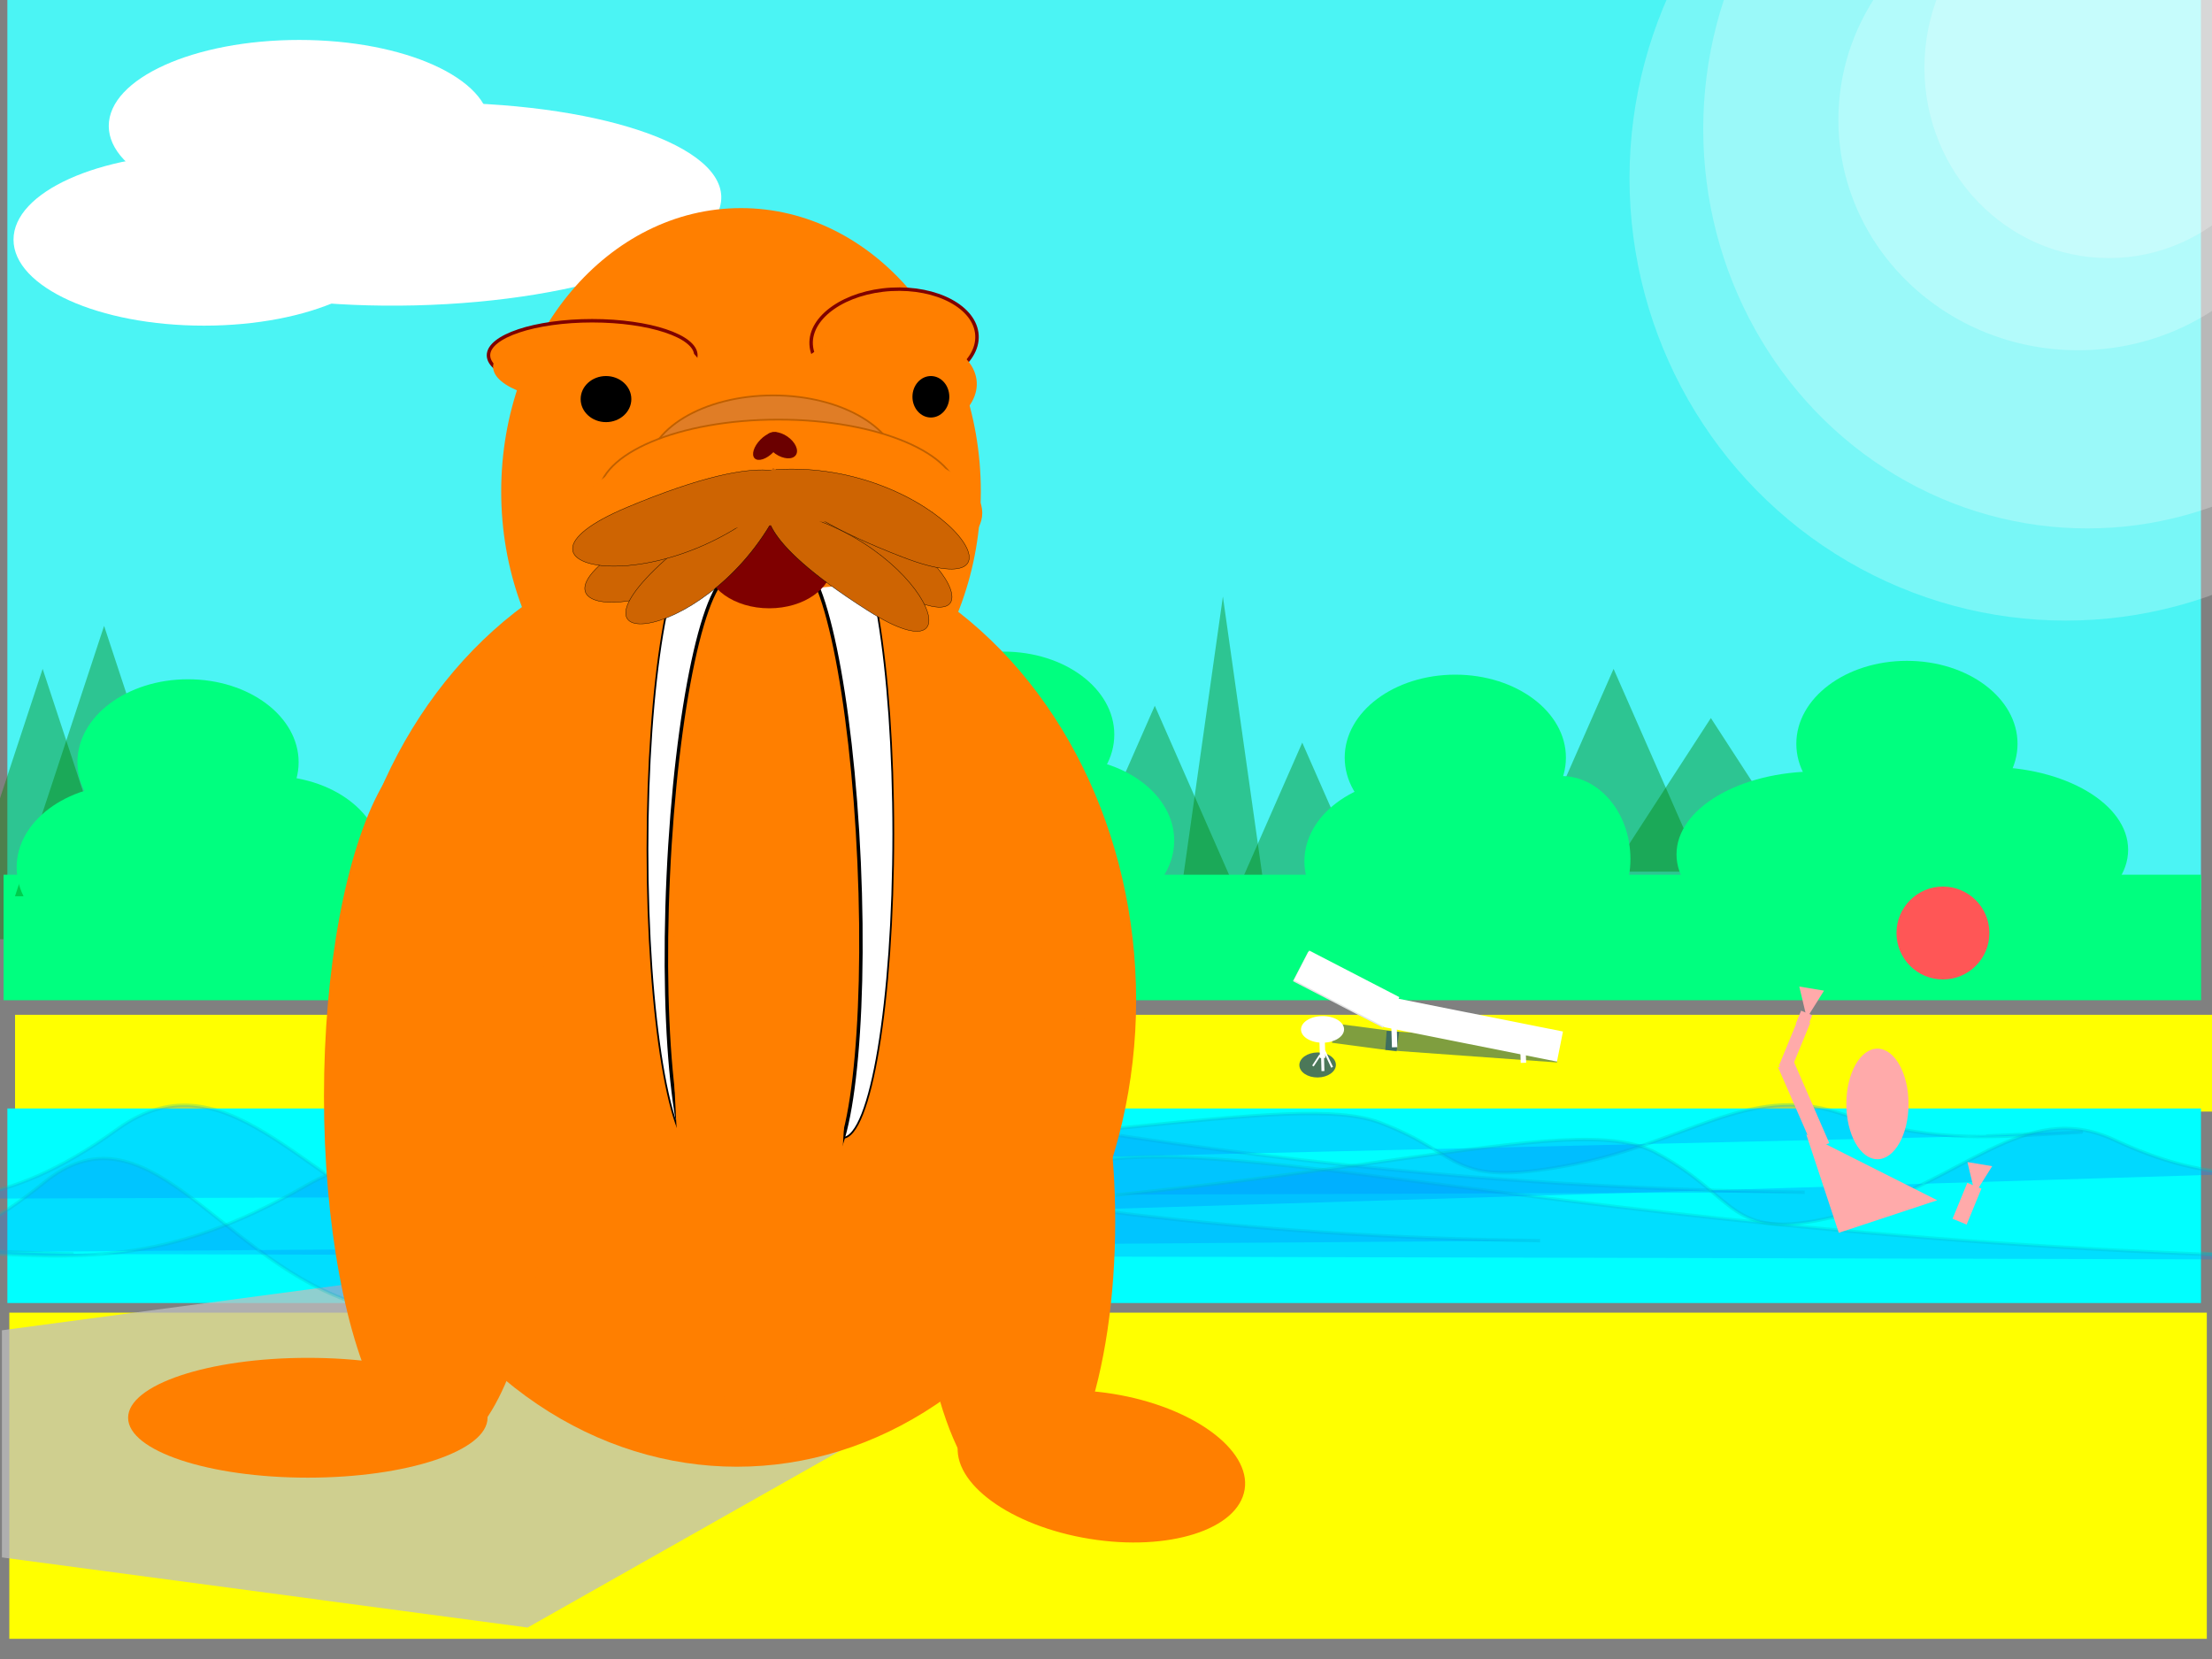 <svg width="640" height="480" xmlns="http://www.w3.org/2000/svg" xmlns:svg="http://www.w3.org/2000/svg">
 <rect width="100%" height="100%" fill="#808080" stroke="none"/>
 <!-- Created with SVG-edit - http://svg-edit.googlecode.com/ -->

 <g stroke="null">
  <title>Layer 1</title>
  <rect fill="#4bf4f4" stroke-width="0" stroke-dasharray="null" stroke-linejoin="null" stroke-linecap="null" x="2.133" y="-1.659" width="634.667" height="264.889" id="svg_25" stroke="#000000"/>
  <path stroke="#000000" id="svg_93" d="m341.08,262.677l12.741,-90.074l12.741,90.074l-25.481,0z" opacity="0.4" stroke-linecap="null" stroke-linejoin="null" stroke-dasharray="null" stroke-width="0" fill="#007f00"/>
  <path stroke="#000000" id="svg_88" d="m-13.439,271.751l25.778,-78.222l25.778,78.222l-51.556,0z" opacity="0.4" stroke-linecap="null" stroke-linejoin="null" stroke-dasharray="null" stroke-width="0" fill="#007f00"/>
  <path stroke="#000000" id="svg_82" d="m452.339,273.529l42.667,-65.778l42.667,65.778l-85.333,0z" opacity="0.4" stroke-linecap="null" stroke-linejoin="null" stroke-dasharray="null" stroke-width="0" fill="#007f00"/>
  <path stroke="#000000" id="svg_83" d="m351.006,273.529l25.778,-58.667l25.778,58.667l-51.556,0z" opacity="0.4" stroke-linecap="null" stroke-linejoin="null" stroke-dasharray="null" stroke-width="0" fill="#007f00"/>
  <path id="svg_84" stroke="#000000" d="m308.339,262.863l25.778,-58.667l25.778,58.667l-51.556,0z" opacity="0.4" stroke-linecap="null" stroke-linejoin="null" stroke-dasharray="null" stroke-width="0" fill="#007f00"/>
  <rect fill="#00ff7f" stroke-width="0" stroke-dasharray="null" stroke-linejoin="null" stroke-linecap="null" x="1.037" y="253.082" width="635.802" height="36.321" id="svg_24" stroke="#000000"/>
  <ellipse fill="#ffffff" stroke-width="0" stroke-dasharray="null" stroke-linejoin="null" stroke-linecap="null" cx="59.022" cy="69.333" id="svg_68" rx="55.111" ry="24.889" stroke="#00bfbf"/>
  <ellipse stroke="#00bfbf" fill="#ffffff" stroke-width="0" stroke-dasharray="null" stroke-linejoin="null" stroke-linecap="null" cx="119.46" cy="59.057" rx="89.256" ry="29.31" id="svg_70" transform="rotate(-1.397 119.46,59.057) "/>
  <path id="svg_89" stroke="#000000" d="m4.339,259.307l25.778,-78.222l25.778,78.222l-51.556,0z" opacity="0.4" stroke-linecap="null" stroke-linejoin="null" stroke-dasharray="null" stroke-width="0" fill="#007f00"/>
  <ellipse fill="#00ff7f" stroke-width="0" stroke-dasharray="null" stroke-linejoin="null" stroke-linecap="null" cx="36.817" cy="250.95" rx="32" ry="24" id="svg_36" stroke="#000000"/>
  <ellipse fill="#00ff7f" stroke-width="0" stroke-dasharray="null" stroke-linejoin="null" stroke-linecap="null" cx="78.4" cy="248.533" rx="32" ry="24" id="svg_50" stroke="#000000"/>
  <rect fill="#ffff00" stroke-width="0" stroke-dasharray="null" stroke-linejoin="null" stroke-linecap="null" x="4.357" y="293.612" width="635.802" height="28" id="svg_18" stroke="#000000"/>
  <rect fill="#003f7f" stroke-width="0" stroke-dasharray="null" stroke-linejoin="null" stroke-linecap="null" x="400.941" y="300.035" width="49.797" height="5.575" transform="rotate(4.131 425.839,302.822) " opacity="0.5" id="svg_95" stroke="#003f7f"/>
  <rect fill="#003f7f" stroke-width="0" stroke-dasharray="null" stroke-linejoin="null" stroke-linecap="null" x="385.687" y="297.321" width="18.843" height="5.653" transform="rotate(7.575 395.109,300.147) " id="svg_92" opacity="0.5" stroke="#003f7f"/>
  <rect fill="#e5e5e5" stroke-width="0" stroke-dasharray="null" stroke-linejoin="null" stroke-linecap="null" x="374.657" y="281.523" width="29.347" height="9.641" transform="rotate(27.339 389.33,286.343) " id="svg_94" stroke="#00bfbf"/>
  <rect fill="#ffffff" stroke-width="0" stroke-dasharray="null" stroke-linejoin="null" stroke-linecap="null" x="374.957" y="281.223" width="29.347" height="9.641" id="svg_71" transform="rotate(27.339 389.63,286.043) " stroke="#00bfbf"/>
  <path fill="#007fff" stroke-dasharray="null" stroke-linejoin="null" stroke-linecap="null" d="m100.4,348.9c204.312,2.25 289.505,-28.5 320.415,-8.25c30.911,20.25 24.125,38.25 67.853,28.5c43.727,-9.75 67.853,-42.75 100.271,-24c32.419,18.75 52.774,17.25 80.669,16.5c27.895,-0.75 -26.387,0 -27.041,-0.15" id="svg_58" opacity="0.3" transform="rotate(0.259 388.987,352.795) " stroke="#00bfbf"/>
  <rect fill="#00ffff" stroke-width="0" stroke-dasharray="null" stroke-linejoin="null" stroke-linecap="null" x="2.133" y="320.711" width="634.667" height="56.296" id="svg_17" stroke="#00bfbf"/>
  <rect fill="#ffff00" stroke-width="0" stroke-dasharray="null" stroke-linejoin="null" stroke-linecap="null" x="2.698" y="379.79" width="635.802" height="94.37" id="svg_15" stroke="#000000"/>
  <path fill="#007fff" stroke-dasharray="null" stroke-linejoin="null" stroke-linecap="null" d="m-55.047,347.407c204.312,-2.971 289.505,37.633 320.415,10.894c30.911,-26.739 24.125,-50.507 67.853,-37.633c43.727,12.874 67.853,56.449 100.271,31.691c32.419,-24.759 52.774,-22.778 80.669,-21.788c27.895,0.99 -26.387,0 -27.041,0.198" opacity="0.25" id="svg_59" transform="rotate(-178.441 233.54,342.264) " stroke="#00bfbf"/>
  <polygon stroke="#000000" id="svg_14" fill="#bfbfbf" points="246.634,417.75 152.64,470.905 0.554,450.602 0.554,384.898 152.64,364.595 246.634,417.75 " stroke-width="0" opacity="0.75"/>
  <ellipse fill="#00ff7f" stroke-width="0" stroke-dasharray="null" stroke-linejoin="null" stroke-linecap="null" cx="307.733" cy="243.2" rx="32" ry="24" id="svg_52" stroke="#000000"/>
  <ellipse fill="#00ff7f" stroke-width="0" stroke-dasharray="null" stroke-linejoin="null" stroke-linecap="null" cx="290.4" cy="212.533" rx="32" ry="24" id="svg_53" stroke="#000000"/>
  <path id="svg_6" d="m145.015,142.21c0,-45.304 31.05,-82 69.383,-82c38.333,0 69.383,36.696 69.383,82c0,45.304 -31.05,82 -69.383,82c-38.333,0 -69.383,-36.696 -69.383,-82z" stroke-linecap="null" stroke-linejoin="null" stroke-dasharray="null" stroke-width="0" fill="#ff7f00" stroke="#000000"/>
  <ellipse id="svg_42" transform="rotate(-3.247 258.68,98.36) " ry="14.667" rx="24.024" cy="98.36" cx="258.68" stroke-linecap="null" stroke-linejoin="null" stroke-dasharray="null" fill="#ff7f00" stroke="#7f0000"/>
  <path fill="#007fff" stroke-dasharray="null" stroke-linejoin="null" stroke-linecap="null" d="m146.508,329.988c161.32,1.146 228.586,-14.517 252.992,-4.202c24.406,10.315 19.049,19.484 53.575,14.517c34.526,-4.966 53.575,-21.776 79.172,-12.225c25.597,9.551 41.669,8.787 63.694,8.405c22.025,-0.382 -20.835,0 -21.351,-0.076" opacity="0.3" transform="rotate(-2.213 374.369,331.972) " id="svg_62" stroke="#00bfbf"/>
  <path fill="#007fff" stroke-dasharray="null" stroke-linejoin="null" stroke-linecap="null" d="m-66.285,362.268c181.185,-2.971 256.734,37.633 284.146,10.894c27.412,-26.739 21.395,-50.507 60.172,-37.633c38.778,12.874 60.172,56.449 88.921,31.691c28.749,-24.759 46.801,-22.778 71.538,-21.788c24.737,0.99 -23.4,0 -23.98,0.198" opacity="0.25" transform="rotate(-178.441 189.636,357.125) " id="svg_60" stroke="#00bfbf"/>
  <path fill="#007fff" stroke-dasharray="null" stroke-linejoin="null" stroke-linecap="null" d="m-21.878,365.05c253.58,-2.971 359.317,37.633 397.681,10.894c38.365,-26.739 29.943,-50.507 84.215,-37.633c54.272,12.874 84.215,56.449 124.451,31.691c40.236,-24.759 65.5,-22.778 100.122,-21.788c34.622,0.99 -32.75,0 -33.561,0.198" opacity="0.25" transform="rotate(-178.441 336.299,359.907) " id="svg_63" stroke="#00bfbf"/>
  <path fill="#007fff" stroke-dasharray="null" stroke-linejoin="null" stroke-linecap="null" d="m226.543,340.784c161.32,1.632 228.586,-20.67 252.992,-5.983c24.406,14.686 19.049,27.741 53.575,20.67c34.526,-7.071 53.575,-31.005 79.172,-17.406c25.597,13.599 41.669,12.511 63.694,11.967c22.025,-0.544 -20.835,0 -21.351,-0.109" opacity="0.3" transform="rotate(-2.994 454.404,343.609) " id="svg_61" stroke="#00bfbf"/>
  <ellipse ry="135" rx="115.5" id="svg_19" cy="289.367" cx="213.215" stroke-linecap="null" stroke-linejoin="null" stroke-dasharray="null" stroke-width="0" fill="#ff7f00" stroke="#7f0000"/>
  <ellipse rx="3" id="svg_7" cy="222" cx="181.2" stroke-linecap="null" stroke-linejoin="null" stroke-dasharray="null" stroke-width="4" fill="#000000" stroke="#000000"/>
  <ellipse transform="rotate(-3.247 255.37,112.108) " ry="15.998" rx="27.276" id="svg_35" cy="112.108" cx="255.37" stroke-linecap="null" stroke-linejoin="null" stroke-dasharray="null" stroke-width="0" fill="#ff7f00" stroke="#7f0000"/>
  <ellipse id="svg_48" ry="22" rx="36.5" cy="136.4" cx="223.7" stroke-linecap="null" stroke-linejoin="null" stroke-dasharray="null" stroke-width="0.5" fill="#e07d26" stroke="#bf5f00"/>
  <ellipse ry="22" rx="52" id="svg_45" cy="143.4" cx="225.2" stroke-linecap="null" stroke-linejoin="null" stroke-dasharray="null" stroke-width="0.5" fill="#ff7f00" stroke="#bf5f00"/>
  <ellipse id="svg_22" ry="88" rx="14.667" cy="241.217" cx="243.792" stroke-linecap="null" stroke-linejoin="null" stroke-dasharray="null" stroke-width="0.5" fill="#ffffff" stroke="#000000"/>
  <path transform="rotate(112.034 200.819,158.784) " id="svg_27" d="m179.848,140.8c40.722,7.761 57.606,52.214 25.823,29.635c-31.783,-22.579 -25.823,-29.635 -25.823,-29.635z" stroke-linecap="null" stroke-linejoin="null" stroke-dasharray="null" stroke-width="0" fill="#ce6402" stroke="#000000"/>
  <ellipse id="svg_21" ry="88" rx="14.667" cy="245.8" cx="202" stroke-linecap="null" stroke-linejoin="null" stroke-dasharray="null" stroke-width="0.5" fill="#ffffff" stroke="#000000"/>
  <ellipse transform="rotate(2.632 208,254.133) " ry="88" rx="14.667" id="svg_20" cy="254.133" cx="208" stroke-linecap="null" stroke-linejoin="null" stroke-dasharray="null" fill="#ff7f00" stroke="#000000"/>
  <ellipse id="svg_47" ry="22" rx="58" cy="148.4" cx="226.2" stroke-linecap="null" stroke-linejoin="null" stroke-dasharray="null" stroke-width="0" fill="#ff7f00" stroke="#bf0000"/>
  <ellipse id="svg_23" transform="rotate(-2.545 234.292,250.15) " ry="88" rx="14.292" cy="250.15" cx="234.292" stroke-linecap="null" stroke-linejoin="null" stroke-dasharray="null" fill="#ff7f00" stroke="#000000"/>
  <ellipse fill="#ff7f00" stroke-width="0" stroke-dasharray="null" stroke-linejoin="null" stroke-linecap="null" cx="219.974" cy="291.218" id="svg_8" rx="25.25" ry="124.406" stroke="#7f0000"/>
  <path transform="rotate(112.881 198.355,157.068) " id="svg_29" d="m173.455,135c48.351,9.524 68.399,64.071 30.662,36.364c-37.737,-27.706 -30.662,-36.364 -30.662,-36.364z" stroke-linecap="null" stroke-linejoin="null" stroke-dasharray="null" stroke-width="0.1" fill="#ce6402" stroke="#000000"/>
  <ellipse ry="12.969" rx="18.281" id="svg_39" cy="163.031" cx="222.569" stroke-linecap="null" stroke-linejoin="null" stroke-dasharray="null" stroke-width="0" fill="#7f0000" stroke="#000000"/>
  <path transform="rotate(-6.348 252.486,159.784) " id="svg_28" d="m231.515,141.8c40.722,7.761 57.606,52.214 25.823,29.635c-31.783,-22.579 -25.823,-29.635 -25.823,-29.635z" stroke-linecap="null" stroke-linejoin="null" stroke-dasharray="null" stroke-width="0.1" fill="#ce6402" stroke="#000000"/>
  <path id="svg_34" transform="rotate(101.985 203.986,160.951) " d="m181.273,141.811c44.104,8.26 62.391,55.569 27.968,31.539c-34.423,-24.03 -27.968,-31.539 -27.968,-31.539z" stroke-linecap="null" stroke-linejoin="null" stroke-dasharray="null" stroke-width="0.1" fill="#ce6402" stroke="#000000"/>
  <path id="svg_26" d="m223.484,145.855c42.723,8.169 60.438,54.956 27.093,31.191c-33.345,-23.765 -27.093,-31.191 -27.093,-31.191z" stroke-linecap="null" stroke-linejoin="null" stroke-dasharray="null" stroke-width="0.1" fill="#ce6402" transform="rotate(-3.095 245.486,164.784) " stroke="#000000"/>
  <ellipse id="svg_40" ry="10" rx="30" cy="102.8" cx="171.333" stroke-linecap="null" stroke-linejoin="null" stroke-dasharray="null" fill="#ff7f00" stroke="#7f0000"/>
  <ellipse id="svg_41" ry="10.667" rx="30" cy="106.133" cx="172.667" stroke-linecap="null" stroke-linejoin="null" stroke-dasharray="null" stroke-width="0" fill="#ff7f00" stroke="#7f0000"/>
  <ellipse ry="6.667" rx="7.333" id="svg_31" cy="115.467" cx="175.333" stroke-linecap="null" stroke-linejoin="null" stroke-dasharray="null" stroke-width="0" fill="#000000" stroke="#7f0000"/>
  <ellipse id="svg_32" ry="6" rx="5.333" cy="114.8" cx="269.333" stroke-linecap="null" stroke-linejoin="null" stroke-dasharray="null" stroke-width="0" fill="#000000" stroke="#7f0000"/>
  <ellipse transform="rotate(34.39 226.086,128.803) " ry="3.045" rx="5.064" id="svg_43" cy="128.803" cx="226.086" stroke-linecap="null" stroke-linejoin="null" stroke-dasharray="null" stroke-width="0" fill="#6b0000" stroke="#000000"/>
  <ellipse id="svg_44" transform="rotate(-45.613 221.858,129.042) " ry="2.608" rx="5.006" cy="129.042" cx="221.858" stroke-linecap="null" stroke-linejoin="null" stroke-dasharray="null" stroke-width="0" fill="#6b0000" stroke="#000000"/>
  <path transform="rotate(120.482 197.073,149.238) " d="m171.849,126.473c48.979,9.825 69.287,66.094 31.06,37.513c-38.227,-28.581 -31.06,-37.513 -31.06,-37.513z" stroke-linecap="null" stroke-linejoin="null" stroke-dasharray="null" stroke-width="0.1" fill="#ce6402" id="svg_2" stroke="#000000"/>
  <path transform="rotate(-14.575 252.573,149.738) " d="m228.867,129.236c46.032,8.848 65.119,59.525 29.191,33.785c-35.928,-25.741 -29.191,-33.785 -29.191,-33.785z" stroke-linecap="null" stroke-linejoin="null" stroke-dasharray="null" stroke-width="0.1" fill="#ce6402" id="svg_3" stroke="#000000"/>
  <path fill="#ce6402" stroke-width="0" stroke-dasharray="null" stroke-linejoin="null" stroke-linecap="null" d="m214.199,163.748l0,-23.895l22.84,23.895l-22.84,0z" id="svg_4" transform="rotate(129.65 225.619,151.8) " stroke="#000000"/>
  <ellipse stroke="#7f0000" fill="#ff7f00" stroke-width="0" stroke-dasharray="null" stroke-linejoin="null" stroke-linecap="null" cx="126.733" cy="317.2" id="svg_5" rx="33" ry="103"/>
  <ellipse fill="#ff7f00" stroke-width="0" stroke-dasharray="null" stroke-linejoin="null" stroke-linecap="null" cx="89.067" cy="410.2" id="svg_9" rx="52" ry="17.333" stroke="#7f0000"/>
  <ellipse fill="#ff7f00" stroke-width="0" stroke-dasharray="null" stroke-linejoin="null" stroke-linecap="null" cx="318.663" cy="424.264" id="svg_11" rx="41.987" ry="21.248" transform="rotate(9.189 318.663,424.264) " stroke="#000000"/>
  <ellipse fill="#ff7f00" stroke-width="0" stroke-dasharray="null" stroke-linejoin="null" stroke-linecap="null" cx="294" cy="353.333" id="svg_13" rx="28.667" ry="81.333" stroke="#000000"/>
  <ellipse fill="#00ff7f" stroke-width="0" stroke-dasharray="null" stroke-linejoin="null" stroke-linecap="null" cx="551.733" cy="215.2" id="svg_30" rx="32" ry="24" stroke="#000000"/>
  <ellipse fill="#00ff7f" stroke-width="0" stroke-dasharray="null" stroke-linejoin="null" stroke-linecap="null" cx="421.067" cy="219.2" rx="32" ry="24" id="svg_33" stroke="#000000"/>
  <path id="svg_99" stroke="#000000" d="m441.08,252.196l25.778,-58.667l25.778,58.667l-51.556,0z" opacity="0.4" stroke-linecap="null" stroke-linejoin="null" stroke-dasharray="null" stroke-width="0" fill="#007f00"/>
  <ellipse fill="#00ff7f" stroke-width="0" stroke-dasharray="null" stroke-linejoin="null" stroke-linecap="null" cx="409.4" cy="249.2" rx="32" ry="24" id="svg_37" stroke="#000000"/>
  <ellipse fill="#00ff7f" stroke-width="0" stroke-dasharray="null" stroke-linejoin="null" stroke-linecap="null" cx="525.733" cy="247.2" rx="40.667" ry="24" id="svg_38" stroke="#000000"/>
  <ellipse fill="#00ff7f" stroke-width="0" stroke-dasharray="null" stroke-linejoin="null" stroke-linecap="null" cx="451.733" cy="248.533" rx="20" ry="24" id="svg_46" stroke="#000000"/>
  <ellipse fill="#00ff7f" stroke-width="0" stroke-dasharray="null" stroke-linejoin="null" stroke-linecap="null" cx="575.067" cy="245.867" rx="40.667" ry="24" id="svg_49" stroke="#000000"/>
  <ellipse fill="#00ff7f" stroke-width="0" stroke-dasharray="null" stroke-linejoin="null" stroke-linecap="null" cx="54.4" cy="220.533" rx="32" ry="24" id="svg_51" stroke="#000000"/>
  <ellipse fill="#ffffff" stroke-width="null" stroke-dasharray="null" stroke-linejoin="null" stroke-linecap="null" opacity="0.25" cx="610.133" cy="19.556" id="svg_64" rx="53.333" ry="55.111" stroke="#00bfbf"/>
  <ellipse fill="#ffffff" stroke-width="null" stroke-dasharray="null" stroke-linejoin="null" stroke-linecap="null" opacity="0.25" cx="601.244" cy="34.667" rx="69.333" ry="66.667" id="svg_65" stroke="#00bfbf"/>
  <ellipse fill="#ffffff" stroke-width="null" stroke-dasharray="null" stroke-linejoin="null" stroke-linecap="null" opacity="0.25" cx="603.911" cy="37.333" rx="111.111" ry="115.556" id="svg_66" stroke="#00bfbf"/>
  <ellipse fill="#ffffff" stroke-width="null" stroke-dasharray="null" stroke-linejoin="null" stroke-linecap="null" opacity="0.25" cx="597.689" cy="51.556" rx="126.222" ry="128" id="svg_67" stroke="#00bfbf"/>
  <ellipse fill="#ffffff" stroke-width="0" stroke-dasharray="null" stroke-linejoin="null" stroke-linecap="null" cx="86.578" cy="36.444" rx="55.111" ry="24.889" id="svg_69" stroke="#00bfbf"/>
  <rect fill="#ffffff" stroke-width="0" stroke-dasharray="null" stroke-linejoin="null" stroke-linecap="null" x="400.779" y="293.374" width="51.063" height="8.871" transform="rotate(11.27 426.31,297.81) " id="svg_72" stroke="#00bfbf"/>
  <ellipse opacity="0.7" fill="#003f7f" stroke-width="0" stroke-dasharray="null" stroke-linejoin="null" stroke-linecap="null" cx="381.229" cy="308.125" rx="3.621" ry="5.284" transform="rotate(-90.748 381.229,308.125) " id="svg_74" stroke="#000000"/>
  <rect fill="#ffffff" stroke-width="0" stroke-dasharray="null" stroke-linejoin="null" stroke-linecap="null" x="402.646" y="297.326" width="1.571" height="5.675" id="svg_96" transform="rotate(-1.66 403.432,300.163) " stroke="#000000"/>
  <rect fill="#ffffff" stroke-width="0" stroke-dasharray="null" stroke-linejoin="null" stroke-linecap="null" x="439.903" y="301.835" width="1.571" height="5.675" transform="rotate(-1.66 440.689,304.672) " id="svg_97" stroke="#000000"/>
  <ellipse fill="#ffffff" stroke-width="0" stroke-dasharray="null" stroke-linejoin="null" stroke-linecap="null" cx="382.652" cy="297.838" rx="3.852" ry="6.232" transform="rotate(89.718 382.652,297.838) " id="svg_98" stroke="#000000"/>
  <rect id="svg_1" fill="#ffffff" stroke-width="0" stroke-dasharray="null" stroke-linejoin="null" stroke-linecap="null" x="381.788" y="298.749" width="1.571" height="7.356" transform="rotate(-1.66 382.573,302.427) " stroke="#000000"/>
  <rect id="svg_10" fill="#ffffff" stroke-width="0" stroke-dasharray="null" stroke-linejoin="null" stroke-linecap="null" x="380.653" y="304.932" width="0.52" height="3.798" transform="rotate(33.237 380.913,306.831) " stroke="#000000"/>
  <rect id="svg_12" fill="#ffffff" stroke-width="0" stroke-dasharray="null" stroke-linejoin="null" stroke-linecap="null" x="382.283" y="305.409" width="0.849" height="4.486" transform="rotate(-1.66 382.707,307.652) " stroke="#000000"/>
  <rect id="svg_16" fill="#ffffff" stroke-width="0" stroke-dasharray="null" stroke-linejoin="null" stroke-linecap="null" x="384" y="303.726" width="0.563" height="5.328" transform="rotate(-25.19 384.282,306.39) " stroke="#000000"/>
  <ellipse fill="#ffaaaa" stroke-width="0" stroke-dasharray="null" stroke-linejoin="null" stroke-linecap="null" cx="543.2" cy="319.4" id="svg_54" rx="9" ry="16" stroke="#7f0000"/>
  <path fill="#ffaaaa" stroke-width="0" stroke-dasharray="null" stroke-linejoin="null" stroke-linecap="null" d="m526.554,352.738l0,-30l30,30l-30,0z" id="svg_55" transform="rotate(-18.297 541.554,337.738) " stroke="#7f0000"/>
  <rect fill="#ffaaaa" stroke-width="0" stroke-dasharray="null" stroke-linejoin="null" stroke-linecap="null" x="519.443" y="306.766" width="4.834" height="26" id="svg_56" transform="rotate(-23.532 521.859,319.766) " stroke="#7f0000"/>
  <rect fill="#ffaaaa" stroke-width="0" stroke-dasharray="null" stroke-linejoin="null" stroke-linecap="null" x="566.903" y="342.65" width="4.413" height="11.233" transform="rotate(22.331 569.109,348.266) " id="svg_85" stroke="#7f0000"/>
  <rect fill="#ffaaaa" stroke-width="0" stroke-dasharray="null" stroke-linejoin="null" stroke-linecap="null" x="517.393" y="294.648" width="3.682" height="14.986" transform="rotate(22.331 519.234,302.141) " id="svg_86" stroke="#7f0000"/>
  <circle fill="#ff5656" stroke-width="0" stroke-dasharray="null" stroke-linejoin="null" stroke-linecap="null" cx="562.15" cy="269.95" r="13.437" id="svg_75" stroke="#000000"/>
  <rect fill="#ffaaaa" stroke-width="0" stroke-dasharray="null" stroke-linejoin="null" stroke-linecap="null" x="520.215" y="292.93" width="3.483" height="4.087" transform="rotate(22.331 521.957,294.973) " id="svg_87" stroke="#7f0000"/>
  <path fill="#ffaaaa" stroke-width="0" stroke-dasharray="null" stroke-linejoin="null" stroke-linecap="null" d="m519.836,294.631l3.629,-8.656l3.629,8.656l-7.258,0z" id="svg_101" transform="rotate(-170.599 523.465,290.303) " stroke="#7f0000"/>
  <path fill="#ffaaaa" stroke-width="0" stroke-dasharray="null" stroke-linejoin="null" stroke-linecap="null" d="m568.484,345.414l3.629,-8.656l3.629,8.656l-7.258,0z" transform="rotate(-170.599 572.112,341.086) " stroke="#7f0000" id="svg_102"/>
  <path d="m46.1,253.5c0,1.575 0.337,2.318 1.014,2.775c0.765,0.517 1.428,1.248 2.111,1.725c0.721,0.504 1.417,1.217 2.207,1.497c0.838,0.297 1.809,-0.031 2.693,0.003c0.827,0.032 1.556,0.642 2.475,0.75c0.895,0.105 1.723,0.215 2.51,0.485c0.914,0.314 1.813,0.06 2.74,0.39c0.736,0.262 1.5,0.613 2.432,0.625c0.876,0.011 1.658,0.282 2.519,0.537c0.865,0.257 1.968,0.539 2.612,0.085c0.711,-0.501 1.052,-1.455 1.698,-1.894c0.773,-0.525 1.622,-1.1 2.293,-1.546c0.768,-0.511 1.32,-1.036 2.129,-1.6l0.789,-0.35l0.501,-0.774l0.402,-0.458" id="svg_73" opacity="0.4" stroke-linecap="null" stroke-linejoin="null" stroke-dasharray="null" stroke-width="0" stroke="#000000" fill="none"/>
 </g>
</svg>
